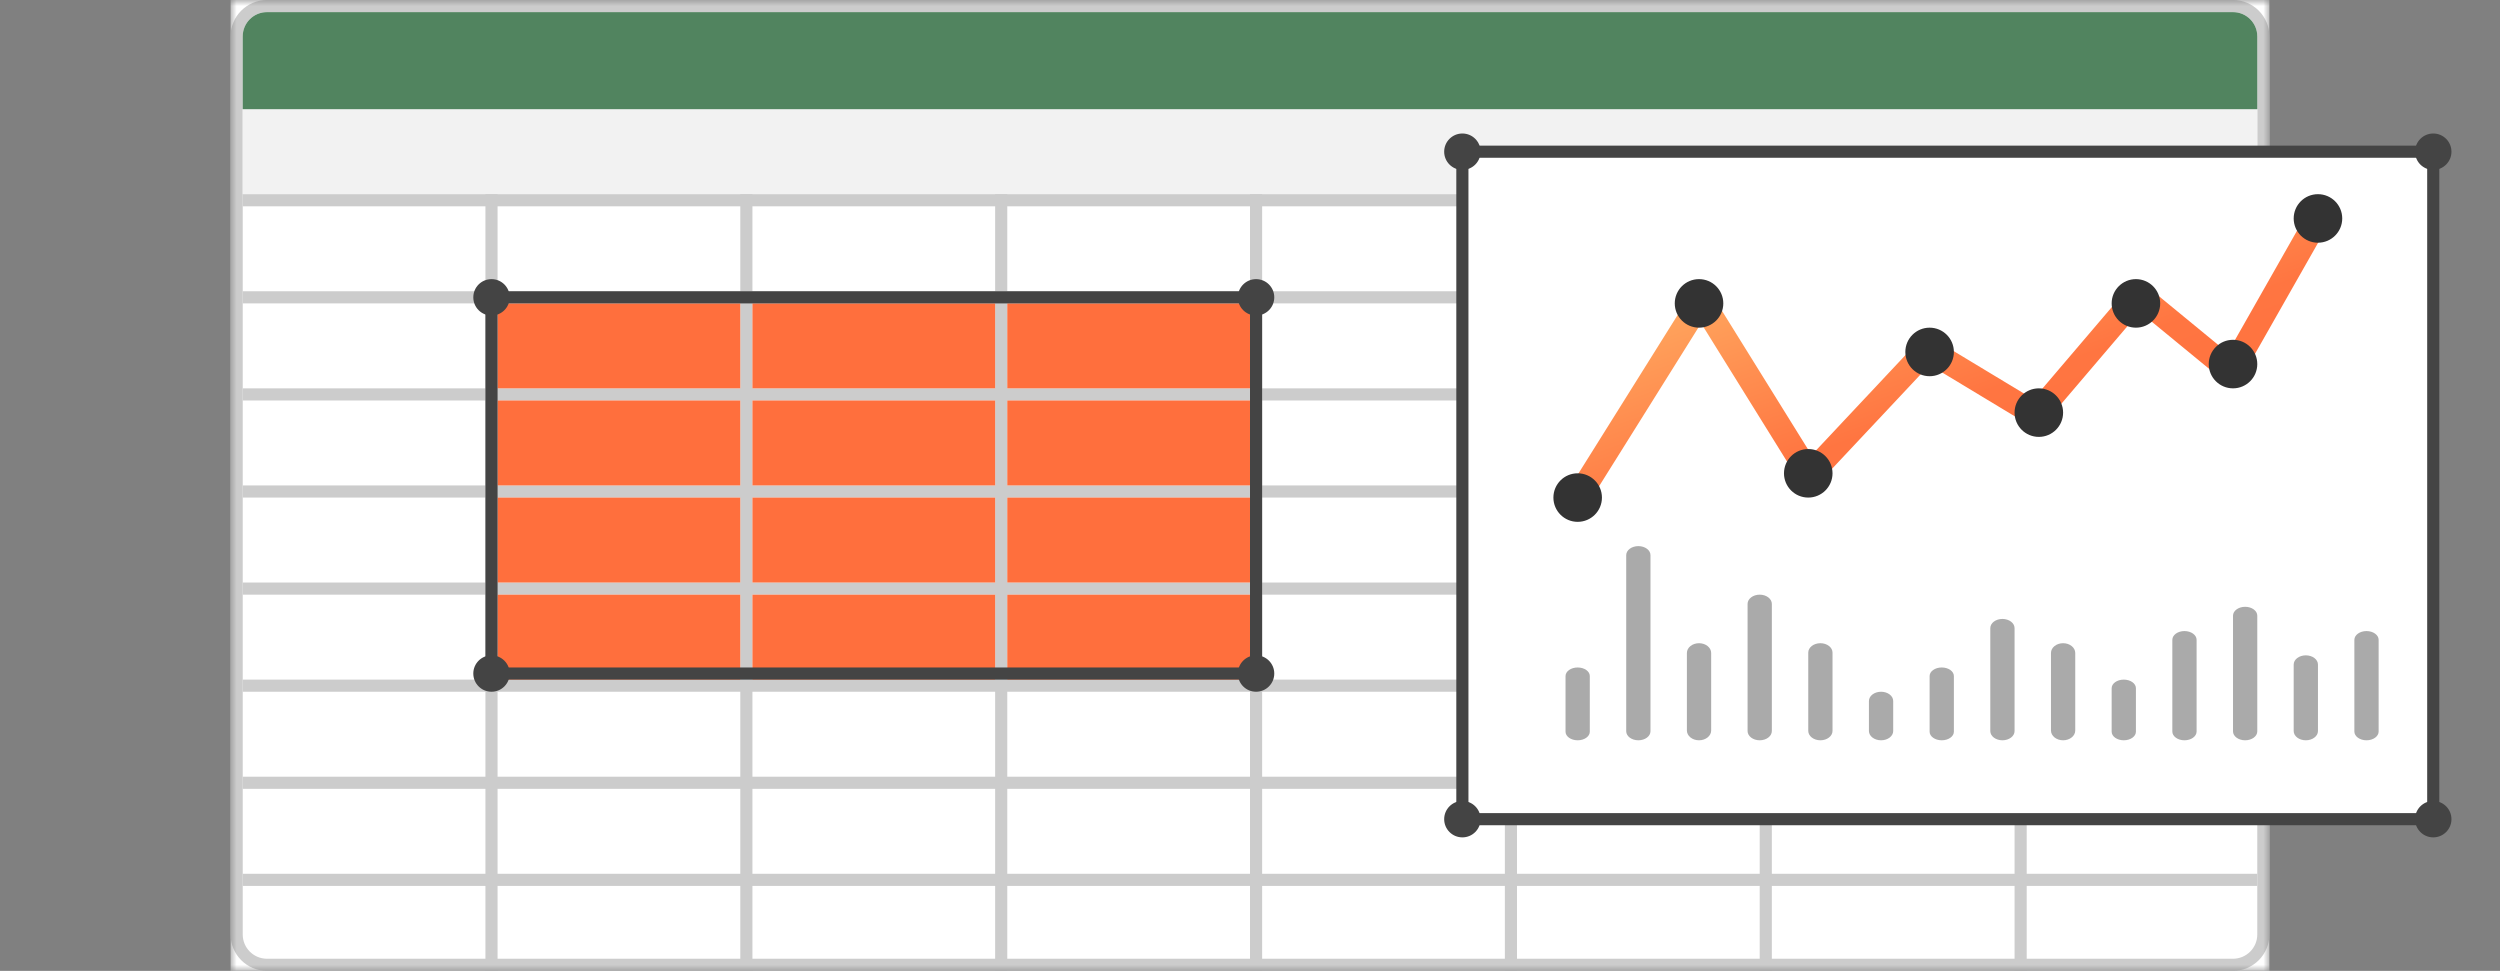 <svg width="206" height="80" viewBox="0 0 206 80" fill="none" xmlns="http://www.w3.org/2000/svg">
<rect x="0" y="0" width="206" height="80" fill="#808080" stroke="none"/>
<mask id="mask0_1928_13835" style="mask-type:luminance" maskUnits="userSpaceOnUse" x="19" y="0" width="168" height="80">
<path d="M187 0H19V80H187V0Z" fill="white"/>
</mask>
<g mask="url(#mask0_1928_13835)">
<path d="M187 0H19V80H187V0Z" fill="white"/>
<path d="M19.5 3C19.5 1.619 20.619 0.5 22 0.5H184C185.381 0.5 186.5 1.619 186.5 3V77C186.5 78.381 185.381 79.5 184 79.5H22C20.619 79.5 19.5 78.381 19.5 77V3Z" fill="white" stroke="#CCCCCC"/>
<path d="M20 16H186V9H20V16Z" fill="#F2F2F2"/>
<path d="M20 3C20 1.895 20.895 1 22 1H184C185.105 1 186 1.895 186 3V9H20V3Z" fill="#51845F"/>
<path fill-rule="evenodd" clip-rule="evenodd" d="M186 33H20V32H186V33Z" fill="#CCCCCC"/>
<path fill-rule="evenodd" clip-rule="evenodd" d="M186 73H20V72H186V73Z" fill="#CCCCCC"/>
<path fill-rule="evenodd" clip-rule="evenodd" d="M186 49H20V48H186V49Z" fill="#CCCCCC"/>
<path fill-rule="evenodd" clip-rule="evenodd" d="M186 25H20V24H186V25Z" fill="#CCCCCC"/>
<path fill-rule="evenodd" clip-rule="evenodd" d="M186 65H20V64H186V65Z" fill="#CCCCCC"/>
<path fill-rule="evenodd" clip-rule="evenodd" d="M186 41H20V40H186V41Z" fill="#CCCCCC"/>
<path fill-rule="evenodd" clip-rule="evenodd" d="M186 57H20V56H186V57Z" fill="#CCCCCC"/>
<path fill-rule="evenodd" clip-rule="evenodd" d="M186 17H20V16H186V17Z" fill="#CCCCCC"/>
<path fill-rule="evenodd" clip-rule="evenodd" d="M145 80V16H146V80H145Z" fill="#CCCCCC"/>
<path fill-rule="evenodd" clip-rule="evenodd" d="M40 80V16H41V80H40Z" fill="#CCCCCC"/>
<path fill-rule="evenodd" clip-rule="evenodd" d="M103 80V16H104V80H103Z" fill="#CCCCCC"/>
<path fill-rule="evenodd" clip-rule="evenodd" d="M166 80V16H167V80H166Z" fill="#CCCCCC"/>
<path fill-rule="evenodd" clip-rule="evenodd" d="M61 80V16H62V80H61Z" fill="#CCCCCC"/>
<path fill-rule="evenodd" clip-rule="evenodd" d="M124 80V16H125V80H124Z" fill="#CCCCCC"/>
<path fill-rule="evenodd" clip-rule="evenodd" d="M82 80V16H83V80H82Z" fill="#CCCCCC"/>
</g>
<rect x="41" y="25" width="20" height="7" fill="#FF6F3D"/>
<rect x="41" y="33" width="20" height="7" fill="#FF6F3D"/>
<rect x="41" y="41" width="20" height="7" fill="#FF6F3D"/>
<rect x="41" y="49" width="20" height="7" fill="#FF6F3D"/>
<rect x="62" y="25" width="20" height="7" fill="#FF6F3D"/>
<rect x="62" y="33" width="20" height="7" fill="#FF6F3D"/>
<rect x="62" y="41" width="20" height="7" fill="#FF6F3D"/>
<rect x="62" y="49" width="20" height="7" fill="#FF6F3D"/>
<rect x="83" y="25" width="20" height="7" fill="#FF6F3D"/>
<rect x="83" y="33" width="20" height="7" fill="#FF6F3D"/>
<rect x="83" y="41" width="20" height="7" fill="#FF6F3D"/>
<rect x="83" y="49" width="20" height="7" fill="#FF6F3D"/>
<rect x="40.5" y="24.5" width="63" height="31" stroke="#444444"/>
<circle cx="40.5" cy="55.5" r="1.5" fill="#444444"/>
<circle cx="40.5" cy="24.5" r="1.5" fill="#444444"/>
<circle cx="103.5" cy="24.5" r="1.5" fill="#444444"/>
<circle cx="103.5" cy="55.5" r="1.5" fill="#444444"/>
<rect x="120.5" y="12.5" width="80" height="55" fill="white" stroke="#444444"/>
<path fill-rule="evenodd" clip-rule="evenodd" d="M130 55C130.552 55 131 55.316 131 55.706V60.294C131 60.684 130.552 61 130 61C129.448 61 129 60.684 129 60.294V55.706C129 55.316 129.448 55 130 55Z" fill="#AAAAAA"/>
<path fill-rule="evenodd" clip-rule="evenodd" d="M135 45C135.552 45 136 45.333 136 45.744V60.256C136 60.667 135.552 61 135 61C134.448 61 134 60.667 134 60.256V45.744C134 45.333 134.448 45 135 45Z" fill="#AAAAAA"/>
<path fill-rule="evenodd" clip-rule="evenodd" d="M140 53C140.552 53 141 53.36 141 53.804V60.196C141 60.64 140.552 61 140 61C139.448 61 139 60.64 139 60.196V53.804C139 53.36 139.448 53 140 53Z" fill="#AAAAAA"/>
<path fill-rule="evenodd" clip-rule="evenodd" d="M145 49C144.448 49 144 49.342 144 49.763V60.237C144 60.658 144.448 61 145 61C145.552 61 146 60.658 146 60.237V49.763C146 49.342 145.552 49 145 49Z" fill="#AAAAAA"/>
<path fill-rule="evenodd" clip-rule="evenodd" d="M150 53C149.448 53 149 53.347 149 53.776V60.224C149 60.653 149.448 61 150 61C150.552 61 151 60.653 151 60.224V53.776C151 53.347 150.552 53 150 53Z" fill="#AAAAAA"/>
<path fill-rule="evenodd" clip-rule="evenodd" d="M155 57C155.552 57 156 57.341 156 57.762V60.238C156 60.659 155.552 61 155 61C154.448 61 154 60.659 154 60.238V57.762C154 57.341 154.448 57 155 57Z" fill="#AAAAAA"/>
<path fill-rule="evenodd" clip-rule="evenodd" d="M160 55C160.552 55 161 55.316 161 55.706V60.294C161 60.684 160.552 61 160 61C159.448 61 159 60.684 159 60.294V55.706C159 55.316 159.448 55 160 55Z" fill="#AAAAAA"/>
<path fill-rule="evenodd" clip-rule="evenodd" d="M165 51C164.448 51 164 51.339 164 51.758V60.242C164 60.661 164.448 61 165 61C165.552 61 166 60.661 166 60.242V51.758C166 51.339 165.552 51 165 51Z" fill="#AAAAAA"/>
<path fill-rule="evenodd" clip-rule="evenodd" d="M170 53C169.448 53 169 53.36 169 53.804V60.196C169 60.64 169.448 61 170 61C170.552 61 171 60.64 171 60.196V53.804C171 53.36 170.552 53 170 53Z" fill="#AAAAAA"/>
<path fill-rule="evenodd" clip-rule="evenodd" d="M175 56C174.448 56 174 56.317 174 56.709V60.291C174 60.683 174.448 61 175 61C175.552 61 176 60.683 176 60.291V56.709C176 56.317 175.552 56 175 56Z" fill="#AAAAAA"/>
<path fill-rule="evenodd" clip-rule="evenodd" d="M180 52C180.552 52 181 52.323 181 52.722V60.278C181 60.677 180.552 61 180 61C179.448 61 179 60.677 179 60.278V52.722C179 52.323 179.448 52 180 52Z" fill="#AAAAAA"/>
<path fill-rule="evenodd" clip-rule="evenodd" d="M185 50C185.552 50 186 50.328 186 50.733V60.267C186 60.672 185.552 61 185 61C184.448 61 184 60.672 184 60.267V50.733C184 50.328 184.448 50 185 50Z" fill="#AAAAAA"/>
<path fill-rule="evenodd" clip-rule="evenodd" d="M190 54C190.552 54 191 54.34 191 54.759V60.241C191 60.66 190.552 61 190 61C189.448 61 189 60.66 189 60.241V54.759C189 54.34 189.448 54 190 54Z" fill="#AAAAAA"/>
<path fill-rule="evenodd" clip-rule="evenodd" d="M195 52C195.552 52 196 52.323 196 52.722V60.278C196 60.677 195.552 61 195 61C194.448 61 194 60.677 194 60.278V52.722C194 52.323 194.448 52 195 52Z" fill="#AAAAAA"/>
<circle cx="120.5" cy="67.5" r="1.5" fill="#444444"/>
<circle cx="200.5" cy="67.5" r="1.5" fill="#444444"/>
<circle cx="120.5" cy="12.5" r="1.5" fill="#444444"/>
<circle cx="200.5" cy="12.5" r="1.5" fill="#444444"/>
<path d="M130 41L139.324 26.104C139.717 25.477 140.631 25.479 141.021 26.107L148.427 38.028C148.774 38.586 149.556 38.663 150.005 38.184L158.266 29.382C158.589 29.038 159.108 28.966 159.512 29.21L167.031 33.749C167.451 34.002 167.992 33.914 168.309 33.541L175.55 25.043C175.903 24.628 176.524 24.573 176.946 24.919L182.931 29.836C183.41 30.23 184.129 30.097 184.435 29.557L191 18" stroke="url(#paint0_linear_1928_13835)" stroke-width="2" stroke-linecap="round"/>
<path d="M132 41C132 39.896 131.104 39 130 39C128.893 39 128 39.897 128 41C128 42.104 128.896 43 130 43C131.104 43 132 42.104 132 41Z" fill="#333333"/>
<path d="M142 25C142 23.896 141.104 23 140 23C138.893 23 138 23.896 138 25C138 26.104 138.896 27 140 27C141.104 27 142 26.104 142 25Z" fill="#333333"/>
<path d="M161 29C161 30.104 160.104 31 159 31C157.893 31 157 30.104 157 29C157 27.896 157.896 27 159 27C160.104 27 161 27.896 161 29Z" fill="#333333"/>
<path d="M170 34C170 35.104 169.104 36 168 36C166.893 36 166 35.103 166 34C166 32.896 166.896 32 168 32C169.104 32 170 32.896 170 34Z" fill="#333333"/>
<path d="M178 25C178 26.104 177.104 27 176 27C174.893 27 174 26.104 174 25C174 23.896 174.896 23 176 23C177.104 23 178 23.896 178 25Z" fill="#333333"/>
<path d="M186 30C186 31.104 185.104 32 184 32C182.893 32 182 31.104 182 30C182 28.896 182.896 28 184 28C185.104 28 186 28.896 186 30Z" fill="#333333"/>
<path d="M193 18C193 19.104 192.104 20 191 20C189.893 20 189 19.104 189 18C189 16.896 189.896 16 191 16C192.104 16 193 16.896 193 18Z" fill="#333333"/>
<path d="M151 39C151 40.104 150.104 41 149 41C147.893 41 147 40.103 147 39C147 37.896 147.896 37 149 37C150.104 37 151 37.896 151 39Z" fill="#333333"/>
<defs>
<linearGradient id="paint0_linear_1928_13835" x1="130" y1="17.102" x2="144.761" y2="57.779" gradientUnits="userSpaceOnUse">
<stop stop-color="#FFC671"/>
<stop offset="0.594" stop-color="#FF7541"/>
<stop offset="1" stop-color="#FF6F3D"/>
</linearGradient>
</defs>
</svg>
